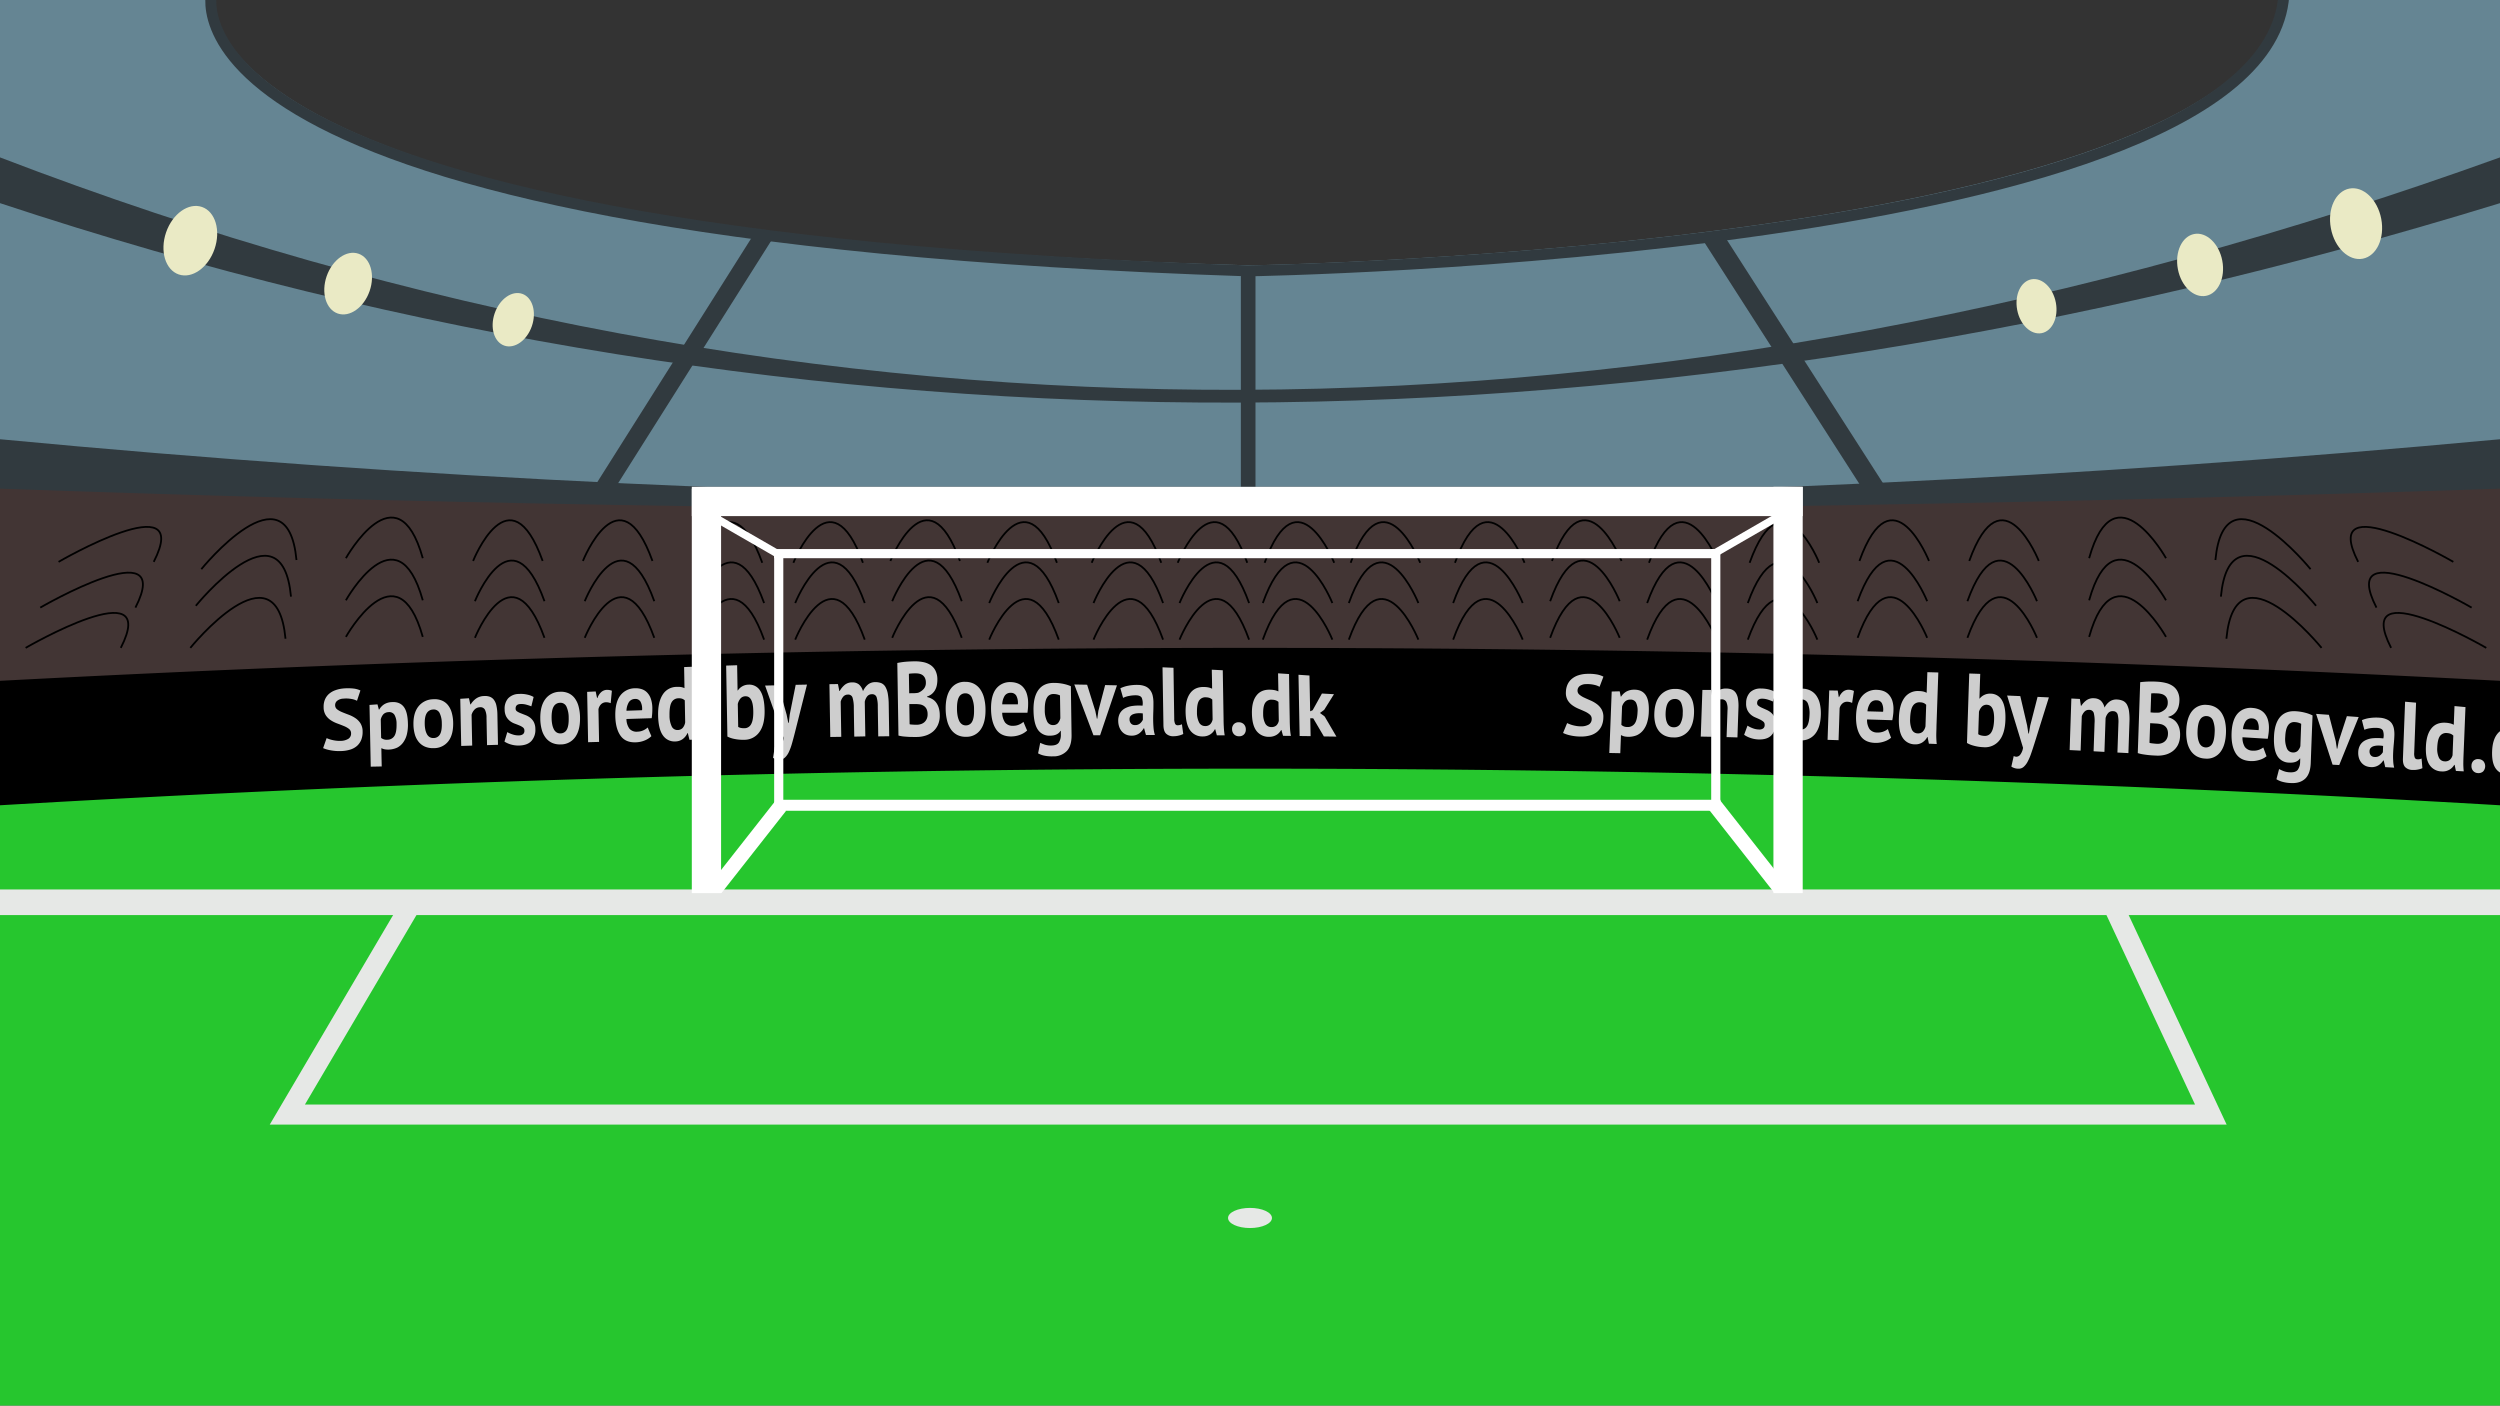<svg id="Mellemgrund" xmlns="http://www.w3.org/2000/svg" viewBox="0 0 1366 768">
  <rect x="0" y="0" width="1366" height="768" fill="#333333" stroke="none"/>
  <defs>
    <style>
      .cls-1 {
        fill: #26c62e;
      }

      .cls-2 {
        fill: #658593;
      }

      .cls-3 {
        fill: #423534;
      }

      .cls-10, .cls-11, .cls-4 {
        fill: none;
        stroke-miterlimit: 10;
      }

      .cls-4 {
        stroke: #000;
      }

      .cls-5 {
        fill: #313a3f;
      }

      .cls-6 {
        fill: #eaeac5;
      }

      .cls-7 {
        fill: #cecece;
      }

      .cls-8 {
        fill: #e6e8e6;
      }

      .cls-9 {
        fill: #fff;
      }

      .cls-10 {
        stroke: #e6e8e6;
        stroke-width: 11px;
      }

      .cls-11 {
        stroke: #313a3f;
        stroke-width: 6px;
      }
    </style>
  </defs>
  <title>mellemgrund</title>
  <rect class="cls-1" y="414" width="1366" height="354"/>
  <path class="cls-2" d="M116.17-6.5S81,128,683,145c0,0,561-9,566-154h123V271L-11,272V-9Z"/>
  <rect class="cls-3" x="-19" y="266" width="1385" height="118"/>
  <path class="cls-4" d="M379.5,349.5s20-50,38,0"/>
  <path class="cls-4" d="M379.5,329.5s20-50,38,0"/>
  <path class="cls-4" d="M378.5,307.5s20-50,38,0"/>
  <path class="cls-4" d="M14,354s74-43,52,0"/>
  <path class="cls-4" d="M22,332s74-43,52,0"/>
  <path class="cls-4" d="M32,307s74-43,52,0"/>
  <path class="cls-4" d="M104,354s47-58,52-5"/>
  <path class="cls-4" d="M107,331s47-58,52-5"/>
  <path class="cls-4" d="M110,311s47-58,52-5"/>
  <path class="cls-4" d="M189,348s28-50,42,0"/>
  <path class="cls-4" d="M189,328s28-50,42,0"/>
  <path class="cls-4" d="M189,305s28-50,42,0"/>
  <path class="cls-4" d="M259.5,348.5s20-50,38,0"/>
  <path class="cls-4" d="M259.5,328.5s20-50,38,0"/>
  <path class="cls-4" d="M258.5,306.5s20-50,38,0"/>
  <path class="cls-4" d="M319.5,348.5s20-50,38,0"/>
  <path class="cls-4" d="M319.5,328.5s20-50,38,0"/>
  <path class="cls-4" d="M318.5,306.5s20-50,38,0"/>
  <path class="cls-4" d="M434.5,349.5s20-50,38,0"/>
  <path class="cls-4" d="M434.5,329.5s20-50,38,0"/>
  <path class="cls-4" d="M433.5,307.5s20-50,38,0"/>
  <path class="cls-4" d="M487.5,348.5s20-50,38,0"/>
  <path class="cls-4" d="M487.5,328.5s20-50,38,0"/>
  <path class="cls-4" d="M486.5,306.5s20-50,38,0"/>
  <path class="cls-4" d="M540.5,349.5s20-50,38,0"/>
  <path class="cls-4" d="M540.5,329.5s20-50,38,0"/>
  <path class="cls-4" d="M539.5,307.5s20-50,38,0"/>
  <path class="cls-4" d="M597.5,349.5s20-50,38,0"/>
  <path class="cls-4" d="M597.5,329.5s20-50,38,0"/>
  <path class="cls-4" d="M596.5,307.5s20-50,38,0"/>
  <path class="cls-4" d="M644.5,349.5s20-50,38,0"/>
  <path class="cls-4" d="M644.5,329.5s20-50,38,0"/>
  <path class="cls-4" d="M643.5,307.5s20-50,38,0"/>
  <path class="cls-4" d="M993,349.5s-20-50-38,0"/>
  <path class="cls-4" d="M993,329.5s-20-50-38,0"/>
  <path class="cls-4" d="M994,307.5s-20-50-38,0"/>
  <path class="cls-4" d="M1358.5,354s-74-43-52,0"/>
  <path class="cls-4" d="M1350.5,332s-74-43-52,0"/>
  <path class="cls-4" d="M1340.5,307s-74-43-52,0"/>
  <path class="cls-4" d="M1268.5,354s-47-58-52-5"/>
  <path class="cls-4" d="M1265.5,331s-47-58-52-5"/>
  <path class="cls-4" d="M1262.5,311s-47-58-52-5"/>
  <path class="cls-4" d="M1183.5,348s-28-50-42,0"/>
  <path class="cls-4" d="M1183.5,328s-28-50-42,0"/>
  <path class="cls-4" d="M1183.5,305s-28-50-42,0"/>
  <path class="cls-4" d="M1113,348.5s-20-50-38,0"/>
  <path class="cls-4" d="M1113,328.5s-20-50-38,0"/>
  <path class="cls-4" d="M1114,306.5s-20-50-38,0"/>
  <path class="cls-4" d="M1053,348.5s-20-50-38,0"/>
  <path class="cls-4" d="M1053,328.5s-20-50-38,0"/>
  <path class="cls-4" d="M1054,306.5s-20-50-38,0"/>
  <path class="cls-4" d="M938,349.5s-20-50-38,0"/>
  <path class="cls-4" d="M938,329.5s-20-50-38,0"/>
  <path class="cls-4" d="M939,307.5s-20-50-38,0"/>
  <path class="cls-4" d="M885,348.5s-20-50-38,0"/>
  <path class="cls-4" d="M885,328.5s-20-50-38,0"/>
  <path class="cls-4" d="M886,306.5s-20-50-38,0"/>
  <path class="cls-4" d="M832,349.5s-20-50-38,0"/>
  <path class="cls-4" d="M832,329.5s-20-50-38,0"/>
  <path class="cls-4" d="M833,307.5s-20-50-38,0"/>
  <path class="cls-4" d="M775,349.5s-20-50-38,0"/>
  <path class="cls-4" d="M775,329.5s-20-50-38,0"/>
  <path class="cls-4" d="M776,307.5s-20-50-38,0"/>
  <path class="cls-4" d="M728,349.5s-20-50-38,0"/>
  <path class="cls-4" d="M728,329.5s-20-50-38,0"/>
  <path class="cls-4" d="M729,307.5s-20-50-38,0"/>
  <path class="cls-5" d="M0,86c449.48,172.48,905,166.19,1366,0v25C902.4,253.63,446.76,259,0,111Z"/>
  <rect class="cls-5" x="368.03" y="115.46" width="9.94" height="166.83" transform="translate(163.8 -168.44) rotate(32.27)"/>
  <rect class="cls-5" x="975.55" y="116.1" width="11.08" height="167.45" transform="translate(47.45 561.47) rotate(-32.69)"/>
  <path class="cls-5" d="M686,275h-8V146h8Z"/>
  <path class="cls-5" d="M1366,267Q665.31,290.65,0,267V240c455.25,43.18,912.52,42.2,1366,0Z"/>
  <ellipse class="cls-6" cx="104" cy="131.52" rx="19.5" ry="14" transform="translate(-54.22 187.03) rotate(-71)"/>
  <ellipse class="cls-6" cx="188.7" cy="155.13" rx="17.2" ry="12.35" transform="matrix(0.33, -0.95, 0.95, 0.33, -19.42, 283.04)"/>
  <ellipse class="cls-6" cx="280.46" cy="174.7" rx="14.97" ry="10.75" transform="translate(23.96 383) rotate(-71)"/>
  <ellipse class="cls-6" cx="1287.36" cy="122.15" rx="14" ry="19.5" transform="translate(-0.15 242.76) rotate(-10.77)"/>
  <ellipse class="cls-6" cx="1202.12" cy="144.71" rx="12.35" ry="17.2" transform="translate(-5.86 227.23) rotate(-10.77)"/>
  <ellipse class="cls-6" cx="1112.75" cy="167.29" rx="10.75" ry="14.97" transform="translate(-11.66 210.92) rotate(-10.77)"/>
  <path d="M1366,372A12967,12967,0,0,0,0,372v68a11670.77,11670.77,0,0,1,1366,0Z"/>
  <g>
    <path class="cls-7" d="M191.83,400.69a3,3,0,0,0-1.13-2.4,11.22,11.22,0,0,0-2.76-1.56c-1.1-.46-2.29-.92-3.57-1.39a16.92,16.92,0,0,1-3.59-1.78,9.46,9.46,0,0,1-2.78-2.75,8.08,8.08,0,0,1-1.17-4.39,10.19,10.19,0,0,1,.7-4.15,8.59,8.59,0,0,1,2.17-3.08,10.65,10.65,0,0,1,3.39-2,17.1,17.1,0,0,1,4.41-1,26.87,26.87,0,0,1,5.31,0,12.28,12.28,0,0,1,4.12,1.08q-.93,2.84-1.87,5.64a10,10,0,0,0-3.06-1,15.77,15.77,0,0,0-4.38-.18,5.79,5.79,0,0,0-3.37,1.17,3,3,0,0,0-1.13,2.47,2.8,2.8,0,0,0,1.13,2.25,11.89,11.89,0,0,0,2.76,1.53c1.1.46,2.29.92,3.58,1.4a17.25,17.25,0,0,1,3.58,1.83,9.62,9.62,0,0,1,2.78,2.83,8.33,8.33,0,0,1,1.18,4.41,11.64,11.64,0,0,1-.76,4.65,8.88,8.88,0,0,1-2.33,3.32,10.1,10.1,0,0,1-3.7,2,17.86,17.86,0,0,1-4.8.78,25.56,25.56,0,0,1-6.1-.44,18.5,18.5,0,0,1-3.89-1.15l1.92-5.48c.34.16.78.34,1.32.53a15.7,15.7,0,0,0,1.83.52,19.63,19.63,0,0,0,2.15.37,15.07,15.07,0,0,0,2.34.09,8.12,8.12,0,0,0,4.28-1.16A3.36,3.36,0,0,0,191.83,400.69Z"/>
    <path class="cls-7" d="M201.89,385.17l4.37-.31.75,2.85h.19a8.5,8.5,0,0,1,2.78-2.92,8.63,8.63,0,0,1,4-1.16c2.89-.2,5.07.62,6.56,2.49s2.27,5,2.35,9.35a21.73,21.73,0,0,1-.57,5.77,12.73,12.73,0,0,1-2,4.41,9.17,9.17,0,0,1-3.27,2.84,11.81,11.81,0,0,1-6.83.94,8.14,8.14,0,0,1-1.85-.64q.09,5,.2,10l-6,.12Q202.24,402,201.89,385.17Zm10.36,3.95a4.11,4.11,0,0,0-2.72,1.1,6.52,6.52,0,0,0-1.48,2.87c.06,3.37.13,6.73.2,10.1a4.77,4.77,0,0,0,3.44,1,4.47,4.47,0,0,0,3.83-2.1c.83-1.33,1.22-3.5,1.16-6.48a10,10,0,0,0-1.12-5A3.35,3.35,0,0,0,212.25,389.12Z"/>
    <path class="cls-7" d="M225.91,396q-.14-6.31,2.66-9.92a10.38,10.38,0,0,1,7.94-4,10.6,10.6,0,0,1,4.81.65,8.43,8.43,0,0,1,3.42,2.51,11.63,11.63,0,0,1,2.09,4.16,21.15,21.15,0,0,1,.78,5.5q.13,6.51-2.63,10.12a9.8,9.8,0,0,1-7.93,3.76,11.11,11.11,0,0,1-4.81-.8,9.17,9.17,0,0,1-3.44-2.57,11.42,11.42,0,0,1-2.12-4.09A20.55,20.55,0,0,1,225.91,396Zm6.17-.3a15.89,15.89,0,0,0,.34,3.05,8.9,8.9,0,0,0,.88,2.43,4.13,4.13,0,0,0,1.49,1.58,3.83,3.83,0,0,0,2.15.49,3.9,3.9,0,0,0,3.46-2c.75-1.29,1.09-3.29,1-6a12.69,12.69,0,0,0-1.18-5.62,3.52,3.52,0,0,0-3.63-1.94,4.13,4.13,0,0,0-3.42,2C232.4,390.9,232,392.9,232.08,395.65Z"/>
    <path class="cls-7" d="M266.12,407.14q-.15-7.44-.29-14.88a9.77,9.77,0,0,0-.9-4.56,2.8,2.8,0,0,0-2.77-1.26,4.15,4.15,0,0,0-2.86,1.27,6.6,6.6,0,0,0-1.63,2.87q.16,8.4.34,16.81l-6,.19q-.27-12.88-.52-25.76l4.75-.3.75,3.38h.19a11.19,11.19,0,0,1,2.75-3.07,7.88,7.88,0,0,1,4.49-1.52,8.07,8.07,0,0,1,3.06.34,5,5,0,0,1,2.29,1.6,8.12,8.12,0,0,1,1.45,3.21,24.32,24.32,0,0,1,.56,5.11q.16,8.19.32,16.39Z"/>
    <path class="cls-7" d="M286.53,399.14a2,2,0,0,0-.81-1.68,8.6,8.6,0,0,0-2-1.1c-.78-.33-1.63-.66-2.56-1a9.11,9.11,0,0,1-2.56-1.44,7.89,7.89,0,0,1-2-2.4,8.35,8.35,0,0,1-.86-3.86,8.46,8.46,0,0,1,1.91-6.08,8.09,8.09,0,0,1,5.81-2.4,16,16,0,0,1,4.76.38,11.81,11.81,0,0,1,3.35,1.27c-.41,1.7-.82,3.41-1.24,5.11a27.29,27.29,0,0,0-2.69-.89,10.16,10.16,0,0,0-3.28-.37c-1.79.09-2.66.94-2.63,2.53a1.78,1.78,0,0,0,.81,1.51,9.92,9.92,0,0,0,2,1l2.56,1a10.16,10.16,0,0,1,2.56,1.42,7.51,7.51,0,0,1,2,2.36,8.39,8.39,0,0,1,.86,3.84,9,9,0,0,1-2.12,6.49c-1.46,1.61-3.68,2.44-6.66,2.53a14.42,14.42,0,0,1-4.6-.58,13.1,13.1,0,0,1-3.51-1.57q.78-2.58,1.56-5.19a14.1,14.1,0,0,0,2.84,1.25,9.64,9.64,0,0,0,3.6.54,3.61,3.61,0,0,0,2.14-.66A2.31,2.31,0,0,0,286.53,399.14Z"/>
    <path class="cls-7" d="M295.22,392.79c-.09-4.57.8-8.12,2.66-10.68a9.91,9.91,0,0,1,7.95-4.12,10.19,10.19,0,0,1,4.81.8,8.73,8.73,0,0,1,3.42,2.76,13,13,0,0,1,2.09,4.49,24.26,24.26,0,0,1,.78,5.89q.13,7-2.63,10.82a9.5,9.5,0,0,1-7.92,4,10.57,10.57,0,0,1-4.82-.89,9.32,9.32,0,0,1-3.44-2.8,12.73,12.73,0,0,1-2.12-4.44A23.49,23.49,0,0,1,295.22,392.79Zm6.18-.25a18.37,18.37,0,0,0,.34,3.29,10.15,10.15,0,0,0,.88,2.63,4.32,4.32,0,0,0,1.49,1.71,3.62,3.62,0,0,0,2.15.56,3.85,3.85,0,0,0,3.47-2.13q1.11-2.07,1-6.43a14.54,14.54,0,0,0-1.18-6,3.57,3.57,0,0,0-3.64-2.16,4,4,0,0,0-3.42,2.12C301.72,387.43,301.34,389.58,301.4,392.54Z"/>
    <path class="cls-7" d="M333.68,384.22a6.61,6.61,0,0,0-2.6-.51,3.91,3.91,0,0,0-2.68,1.13,5.29,5.29,0,0,0-1.4,2.69q.17,8.93.34,17.85l-6,.16q-.25-13.76-.52-27.51l4.66-.22c.25,1.2.51,2.41.76,3.61h.19a7.65,7.65,0,0,1,2.06-3.24,4.88,4.88,0,0,1,3.11-1.25,7.45,7.45,0,0,1,2.73.49C334.11,379.68,333.9,382,333.68,384.22Z"/>
    <path class="cls-7" d="M355.92,402.23a11.05,11.05,0,0,1-3.71,2.38,13.91,13.91,0,0,1-5,1q-5.57.14-8.23-3.72t-2.78-10.69q-.14-7.33,2.7-11.13a10.08,10.08,0,0,1,8.09-4,10.46,10.46,0,0,1,3.43.42,7.28,7.28,0,0,1,3,1.74,9,9,0,0,1,2.14,3.4,16.05,16.05,0,0,1,.88,5.43c0,.79,0,1.63-.06,2.54s-.16,1.84-.3,2.82l-13.79.44a9.21,9.21,0,0,0,1.6,5.25,5.08,5.08,0,0,0,4.42,1.67,7.92,7.92,0,0,0,3.36-.8,8.83,8.83,0,0,0,2.25-1.49C354.55,399.08,355.24,400.66,355.92,402.23ZM347,381.91a4,4,0,0,0-3.43,1.84,9.78,9.78,0,0,0-1.27,4.6l8.53-.29a8.31,8.31,0,0,0-.84-4.63A3.12,3.12,0,0,0,347,381.91Z"/>
    <path class="cls-7" d="M380.36,394.07c0,1.59.08,3.19.13,4.78a50.25,50.25,0,0,0,.51,5.28l-4.28.09-.9-3.67h-.18a8.06,8.06,0,0,1-2.6,3.27,7,7,0,0,1-4.06,1.31,7.66,7.66,0,0,1-6.79-3.35q-2.46-3.44-2.6-10.87c-.09-4.81.74-8.57,2.47-11.31a9,9,0,0,1,7.77-4.29,11.14,11.14,0,0,1,2.36.11A7.93,7.93,0,0,1,374,376q-.09-5.76-.2-11.51l6-.24Q380.1,379.17,380.36,394.07Zm-10.11,4.81a3.72,3.72,0,0,0,2.75-1.12,6.12,6.12,0,0,0,1.38-3.08q-.11-6-.22-12a4.21,4.21,0,0,0-1.44-.89,5.52,5.52,0,0,0-2-.25,4.26,4.26,0,0,0-3.77,2.22q-1.23,2.13-1.13,7.22a13.63,13.63,0,0,0,1.14,5.79A3.42,3.42,0,0,0,370.25,398.88Z"/>
    <path class="cls-7" d="M396.77,363.68l6-.2.24,13.75h.19a7.1,7.1,0,0,1,5.8-3.14,7,7,0,0,1,6.41,3.37q2.25,3.48,2.37,10.73.14,7.76-2.87,11.84a10,10,0,0,1-8.34,4.19,23,23,0,0,1-5.41-.49,14,14,0,0,1-3.71-1.27Q397.11,383.06,396.77,363.68Zm10.58,16.77a3.58,3.58,0,0,0-2.68,1.13,7,7,0,0,0-1.54,3.1q.11,6.26.22,12.5a4.75,4.75,0,0,0,1.6.59,8.92,8.92,0,0,0,1.82.13,4.06,4.06,0,0,0,3.68-2.29c.82-1.48,1.2-3.84,1.14-7.06Q411.46,380.35,407.35,380.45Z"/>
    <path class="cls-7" d="M429.81,390.47l.9,4.48H431c.17-1.52.35-3,.52-4.56l3.24-16.2,6.18-.13q-3.29,13.08-6.58,26.13c-.55,2.17-1.08,4.14-1.59,5.94a29.71,29.71,0,0,1-1.69,4.67,9.93,9.93,0,0,1-2.1,3.06A4,4,0,0,1,426.2,415a6.67,6.67,0,0,1-3.84-.91c.33-2,.67-4,1-6a2.9,2.9,0,0,0,1.38.32,2.81,2.81,0,0,0,2-1.15,8.6,8.6,0,0,0,1.43-4.09q-5.07-14.31-10.13-28.57l7.2-.17Q427.56,382.42,429.81,390.47Z"/>
    <path class="cls-7" d="M466.77,402.49q-.13-7.85-.25-15.69a18.71,18.71,0,0,0-.7-5.64,2.39,2.39,0,0,0-2.51-1.64,3.26,3.26,0,0,0-2.52,1.1,7,7,0,0,0-1.44,2.77q.16,9.6.32,19.21l-6,.09q-.23-14.43-.47-28.85l4.66-.07.75,3.8h.19a12.1,12.1,0,0,1,2.65-3.27,6.24,6.24,0,0,1,4.19-1.44,5.61,5.61,0,0,1,3.64,1.08,7.49,7.49,0,0,1,2.26,3.75,9.8,9.8,0,0,1,2.66-3.61,6.2,6.2,0,0,1,4-1.36,8.6,8.6,0,0,1,3.31.54,4.89,4.89,0,0,1,2.25,2,11.4,11.4,0,0,1,1.33,3.76,35.92,35.92,0,0,1,.51,6l.27,17.26-6,.08q-.12-8.1-.25-16.18A17.17,17.17,0,0,0,479,381a2.45,2.45,0,0,0-2.59-1.67,3.19,3.19,0,0,0-2.54,1.13,7,7,0,0,0-1.36,3l.3,18.9Z"/>
    <path class="cls-7" d="M512.18,371.23a14.91,14.91,0,0,1-.26,3,8.94,8.94,0,0,1-.94,2.72,8,8,0,0,1-1.76,2.18,7,7,0,0,1-2.63,1.41v.34a9.26,9.26,0,0,1,2.63,1,7.07,7.07,0,0,1,2.19,1.87,9.49,9.49,0,0,1,1.49,2.91,13.81,13.81,0,0,1,.59,4.06,12.33,12.33,0,0,1-1,5.35,10.17,10.17,0,0,1-2.78,3.72,11.8,11.8,0,0,1-4,2.15,15.8,15.8,0,0,1-4.64.74l-2,0c-.82,0-1.69,0-2.63-.06s-1.89-.12-2.86-.22a17.54,17.54,0,0,1-2.66-.49l-.63-39.67c.58-.11,1.25-.23,2-.35s1.56-.22,2.42-.3,1.75-.13,2.65-.17,1.81-.06,2.7-.07a22.13,22.13,0,0,1,4.41.43,11.34,11.34,0,0,1,3.86,1.52,8,8,0,0,1,2.74,3A10.72,10.72,0,0,1,512.18,371.23Zm-13.41,7.54c.44,0,.93,0,1.5-.06a10.27,10.27,0,0,0,1.41-.18,7.87,7.87,0,0,0,3-2.06,5,5,0,0,0,1.21-3.57,5.63,5.63,0,0,0-.5-2.44,4.21,4.21,0,0,0-1.24-1.53,4.89,4.89,0,0,0-1.75-.79,9,9,0,0,0-2-.22c-.8,0-1.54,0-2.21.07a11.14,11.14,0,0,0-1.57.17q.07,5.31.17,10.63ZM501.05,396a7.09,7.09,0,0,0,2.19-.37,5.21,5.21,0,0,0,1.86-1.06,5.3,5.3,0,0,0,1.28-1.8,5.93,5.93,0,0,0,.46-2.55,6.31,6.31,0,0,0-.63-2.95,4.57,4.57,0,0,0-1.57-1.66,5.52,5.52,0,0,0-2.14-.75,16.91,16.91,0,0,0-2.36-.16l-3.3,0c.06,3.65.11,7.31.17,11a2.23,2.23,0,0,0,.73.17c.33,0,.68.06,1.06.07L500,396Z"/>
    <path class="cls-7" d="M516.72,387.61c-.08-4.83.82-8.56,2.69-11.16a9.15,9.15,0,0,1,8-3.89,10.2,10.2,0,0,1,4.82,1.09,9.66,9.66,0,0,1,3.41,3.05,14.49,14.49,0,0,1,2.08,4.74,26.25,26.25,0,0,1,.76,6.11c.07,4.79-.81,8.49-2.67,11.09a9.25,9.25,0,0,1-7.94,3.94,10,10,0,0,1-4.81-1,9.64,9.64,0,0,1-3.44-3,14.38,14.38,0,0,1-2.1-4.75A26.55,26.55,0,0,1,516.72,387.61Zm6.18,0a20.55,20.55,0,0,0,.33,3.47,11.44,11.44,0,0,0,.87,2.79,4.75,4.75,0,0,0,1.48,1.84,3.65,3.65,0,0,0,2.16.64,3.72,3.72,0,0,0,3.47-2.12c.75-1.41,1.1-3.62,1-6.65a15.9,15.9,0,0,0-1.16-6.33,3.74,3.74,0,0,0-3.63-2.42,3.79,3.79,0,0,0-3.43,2.05Q522.83,382.92,522.9,387.59Z"/>
    <path class="cls-7" d="M561.22,399.16a11.15,11.15,0,0,1-3.73,2.29,13.8,13.8,0,0,1-5,.95c-3.72,0-6.46-1.28-8.23-3.93s-2.67-6.28-2.75-10.92c-.07-5,.84-8.71,2.74-11.18a9.51,9.51,0,0,1,8.11-3.66,10.79,10.79,0,0,1,3.42.6,7.85,7.85,0,0,1,3,1.88,9.67,9.67,0,0,1,2.13,3.49,16.43,16.43,0,0,1,.86,5.43c0,.79,0,1.63-.07,2.52s-.17,1.83-.3,2.8l-13.79,0a9.52,9.52,0,0,0,1.57,5.35,5.18,5.18,0,0,0,4.42,1.79,7.74,7.74,0,0,0,3.36-.71,9.12,9.12,0,0,0,2.26-1.43C559.85,396,560.53,397.58,561.22,399.16Zm-8.88-20.6a3.75,3.75,0,0,0-3.43,1.7,9.56,9.56,0,0,0-1.29,4.59l8.54,0a8.51,8.51,0,0,0-.83-4.66A3.27,3.27,0,0,0,552.34,378.56Z"/>
    <path class="cls-7" d="M585.5,401.48c.07,4-.8,6.95-2.58,8.86a10,10,0,0,1-7.57,2.93,19.57,19.57,0,0,1-5.24-.5,12.08,12.08,0,0,1-2.9-1.14c.39-1.92.78-3.83,1.16-5.75.71.33,1.54.66,2.48,1a10.75,10.75,0,0,0,3.49.47c2.09,0,3.51-.57,4.24-1.66a7.88,7.88,0,0,0,1.06-4.57c0-.59,0-1.18,0-1.77h-.19q-1.57,2.61-5.68,2.62a7.49,7.49,0,0,1-6.71-3.32q-2.24-3.33-2.35-10.49-.12-7.48,2.78-11.3c1.93-2.55,4.77-3.78,8.52-3.72a25.33,25.33,0,0,1,5.29.58,20.79,20.79,0,0,1,3.82,1.22Q585.31,388.22,585.5,401.48Zm-10.22-5.29a3.63,3.63,0,0,0,2.68-.94,6.12,6.12,0,0,0,1.41-2.82q-.09-6.23-.19-12.45a8,8,0,0,0-3.56-.76,3.88,3.88,0,0,0-3.56,2q-1.26,2.08-1.19,6.64a13.69,13.69,0,0,0,1.2,6.17A3.52,3.52,0,0,0,575.28,396.19Z"/>
    <path class="cls-7" d="M598.49,388.49c.28,1.4.57,2.8.85,4.2h.23c.19-1.43.39-2.86.58-4.29q1.85-7.06,3.7-14.08l6.46.15q-4.62,13.53-9.22,27.27h-3.64Q592.23,388,587,374l7,.13Z"/>
    <path class="cls-7" d="M612.17,376.08a17,17,0,0,1,4.36-1.42,24,24,0,0,1,5.29-.42,10.76,10.76,0,0,1,4,.78,6.46,6.46,0,0,1,2.59,2,7.88,7.88,0,0,1,1.38,2.95,17.13,17.13,0,0,1,.45,3.83c0,1.55,0,3.12-.06,4.69s-.1,3.11-.09,4.63.07,3,.19,4.43a18.62,18.62,0,0,0,.75,4.05h-4.88c-.35-1.23-.69-2.45-1-3.68h-.23a8.79,8.79,0,0,1-2.51,2.84,6.88,6.88,0,0,1-4.2,1.2,7.21,7.21,0,0,1-2.92-.57,6.41,6.41,0,0,1-2.23-1.62,7.59,7.59,0,0,1-1.47-2.48A9.82,9.82,0,0,1,611,394a8.46,8.46,0,0,1,.88-4.17,7,7,0,0,1,2.68-2.71,11.92,11.92,0,0,1,4.22-1.39,25.89,25.89,0,0,1,5.5-.14,8,8,0,0,0-.43-4.3c-.48-.88-1.51-1.34-3.11-1.38a18.22,18.22,0,0,0-3.8.35,12.15,12.15,0,0,0-3.28,1.06Q612.93,378.72,612.17,376.08Zm7.92,20.1a4,4,0,0,0,2.84-.91,6.12,6.12,0,0,0,1.54-2c0-1.15,0-2.31-.05-3.46a14.26,14.26,0,0,0-2.75-.09,8.68,8.68,0,0,0-2.32.45,3.73,3.73,0,0,0-1.6,1.05,2.58,2.58,0,0,0-.57,1.77,3.41,3.41,0,0,0,.8,2.34A2.72,2.72,0,0,0,620.09,396.18Z"/>
    <path class="cls-7" d="M641.6,392.75a6.55,6.55,0,0,0,.46,2.68,1.45,1.45,0,0,0,1.35.85,6.38,6.38,0,0,0,1.08-.09,5.93,5.93,0,0,0,1.31-.46c.24,1.78.49,3.55.73,5.32a10.53,10.53,0,0,1-2.24.83,12.1,12.1,0,0,1-3.13.4,5.47,5.47,0,0,1-4-1.41q-1.41-1.39-1.46-4.61-.25-15.81-.5-31.64l6,.26Q641.39,378.83,641.6,392.75Z"/>
    <path class="cls-7" d="M668.56,392.79q0,2.13.12,4.26a37.89,37.89,0,0,0,.49,4.72l-4.29,0c-.29-1.11-.59-2.22-.88-3.32h-.19a7.11,7.11,0,0,1-2.6,2.87,7.35,7.35,0,0,1-4.06,1.07,8.07,8.07,0,0,1-6.78-3.24c-1.63-2.16-2.49-5.54-2.56-10.11s.76-7.87,2.51-10.27,4.33-3.53,7.77-3.39a11.8,11.8,0,0,1,2.35.27,8.56,8.56,0,0,1,1.85.66c0-3.46-.11-6.93-.17-10.39l6,.31Q668.34,379.51,668.56,392.79Zm-10.12,3.92a3.77,3.77,0,0,0,2.75-.91,5.06,5.06,0,0,0,1.38-2.71l-.18-10.84a4.68,4.68,0,0,0-1.44-.89,6.4,6.4,0,0,0-2-.35,4.06,4.06,0,0,0-3.77,1.79c-.83,1.25-1.21,3.43-1.16,6.53a11.82,11.82,0,0,0,1.12,5.33A3.59,3.59,0,0,0,658.44,396.71Z"/>
    <path class="cls-7" d="M673.21,398.43a3.67,3.67,0,0,1,1-2.78,3.44,3.44,0,0,1,2.65-1,3.84,3.84,0,0,1,2.79,1.08,3.91,3.91,0,0,1,1.06,2.79,3.73,3.73,0,0,1-1,2.78,3.58,3.58,0,0,1-2.74,1,3.65,3.65,0,0,1-2.7-1.08A4,4,0,0,1,673.21,398.43Z"/>
    <path class="cls-7" d="M704.72,393.61c0,1.35.07,2.7.12,4a36.41,36.41,0,0,0,.5,4.49l-4.28-.05c-.3-1.06-.6-2.11-.89-3.17H700a6.9,6.9,0,0,1-2.6,2.71,7.54,7.54,0,0,1-4,1,8.25,8.25,0,0,1-6.79-3.13c-1.63-2.06-2.49-5.3-2.56-9.67s.76-7.51,2.5-9.78,4.33-3.32,7.76-3.15a13.28,13.28,0,0,1,2.36.29,9.29,9.29,0,0,1,1.85.65l-.18-9.89,6,.39Q704.49,381,704.72,393.61Zm-10.11,3.66a3.94,3.94,0,0,0,2.75-.85,4.79,4.79,0,0,0,1.38-2.58c-.06-3.43-.13-6.87-.19-10.31a4.92,4.92,0,0,0-1.44-.86,6.45,6.45,0,0,0-2-.35,4.06,4.06,0,0,0-3.77,1.67c-.82,1.18-1.21,3.25-1.15,6.21a10.87,10.87,0,0,0,1.12,5.09A3.65,3.65,0,0,0,694.61,397.27Z"/>
    <path class="cls-7" d="M717.54,392.49l-1.61-.05c.06,3.27.13,6.53.19,9.79l-6-.08q-.32-16.71-.63-33.46l6,.41q.19,9.78.38,19.56l1.37-.61q2.52-4.6,5.06-9.11l6.58.37q-2.67,4.23-5.35,8.56l-2.31,1.69,2.57,1.92q3.21,5.53,6.43,11l-6.86-.1Q720.44,397.47,717.54,392.49Z"/>
  </g>
  <g>
    <path class="cls-7" d="M869.7,392.93a3,3,0,0,0-1-2.45,11,11,0,0,0-2.65-1.68c-1.07-.49-2.23-1-3.48-1.52a16.89,16.89,0,0,1-3.46-1.93,9.3,9.3,0,0,1-2.6-2.87,8.08,8.08,0,0,1-.89-4.46,10.51,10.51,0,0,1,.94-4.14,8.78,8.78,0,0,1,2.35-3,10.56,10.56,0,0,1,3.5-1.9,16.71,16.71,0,0,1,4.43-.78,25.78,25.78,0,0,1,5.27.25,12.16,12.16,0,0,1,4,1.28L874,375.28a10,10,0,0,0-3-1.1,16.45,16.45,0,0,0-4.35-.38,5.93,5.93,0,0,0-3.42,1,3.13,3.13,0,0,0-1.26,2.44,2.75,2.75,0,0,0,1,2.3,11.59,11.59,0,0,0,2.65,1.65c1.07.51,2.22,1,3.48,1.56a16.61,16.61,0,0,1,3.46,2,9.61,9.61,0,0,1,2.6,2.95,8.33,8.33,0,0,1,.91,4.45,11.72,11.72,0,0,1-1,4.6,9.23,9.23,0,0,1-2.52,3.22,10.39,10.39,0,0,1-3.81,1.88,18,18,0,0,1-4.83.6,25.74,25.74,0,0,1-6.05-.66,17.86,17.86,0,0,1-3.81-1.29l2.24-5.43a10.23,10.23,0,0,0,1.29.59,16.35,16.35,0,0,0,1.79.59,20.79,20.79,0,0,0,2.12.45,13.55,13.55,0,0,0,2.32.17,8.17,8.17,0,0,0,4.34-1A3.45,3.45,0,0,0,869.7,392.93Z"/>
    <path class="cls-7" d="M880.63,377.85l4.37-.12c.2,1,.39,1.93.58,2.89h.19a8.56,8.56,0,0,1,2.93-2.78,8.7,8.7,0,0,1,4-1c2.89-.06,5,.86,6.39,2.79s2,5.08,1.81,9.42a22.24,22.24,0,0,1-.9,5.7,12.75,12.75,0,0,1-2.21,4.3,9.47,9.47,0,0,1-3.41,2.67,11.9,11.9,0,0,1-6.87.64,7.43,7.43,0,0,1-1.81-.72q-.19,5-.38,9.91l-6-.12Q880,394.68,880.63,377.85Zm10.09,4.42a4.06,4.06,0,0,0-2.77,1A6.47,6.47,0,0,0,886.3,386c-.13,3.36-.26,6.71-.38,10.07a5,5,0,0,0,1.37.85,5.2,5.2,0,0,0,2,.32,4.53,4.53,0,0,0,3.94-1.92q1.37-1.94,1.53-6.39a9.85,9.85,0,0,0-.83-5A3.26,3.26,0,0,0,890.72,382.27Z"/>
    <path class="cls-7" d="M903.93,389.7q.23-6.29,3.2-9.73a10.46,10.46,0,0,1,8.14-3.54,10.72,10.72,0,0,1,4.75.9,8.36,8.36,0,0,1,3.27,2.67,11.52,11.52,0,0,1,1.85,4.23,20.71,20.71,0,0,1,.47,5.48q-.23,6.45-3.18,9.88a9.93,9.93,0,0,1-8.12,3.34,11.13,11.13,0,0,1-4.75-1,9,9,0,0,1-3.29-2.7,11.1,11.1,0,0,1-1.87-4.16A19.4,19.4,0,0,1,903.93,389.7Zm6.16,0a15.53,15.53,0,0,0,.17,3,8.71,8.71,0,0,0,.74,2.45,4.09,4.09,0,0,0,1.39,1.64,3.82,3.82,0,0,0,2.12.59,3.93,3.93,0,0,0,3.57-1.83,11.74,11.74,0,0,0,1.36-5.89,12.34,12.34,0,0,0-.86-5.62,3.49,3.49,0,0,0-3.51-2.11,4.16,4.16,0,0,0-3.52,1.83C910.68,385,910.19,387,910.09,389.69Z"/>
    <path class="cls-7" d="M943.4,402.75l.51-14.69a9.26,9.26,0,0,0-.65-4.55,2.79,2.79,0,0,0-2.69-1.4,4.19,4.19,0,0,0-2.92,1.11,6.48,6.48,0,0,0-1.77,2.74q-.3,8.32-.59,16.62l-6-.11q.45-12.74.9-25.5l4.74,0,.57,3.39h.19a10.93,10.93,0,0,1,2.91-2.88,7.79,7.79,0,0,1,4.55-1.26,8.16,8.16,0,0,1,3,.5,4.87,4.87,0,0,1,2.19,1.71,7.92,7.92,0,0,1,1.27,3.25,23.46,23.46,0,0,1,.29,5.08q-.29,8.09-.56,16.17Z"/>
    <path class="cls-7" d="M964.2,396a2,2,0,0,0-.73-1.7,8.89,8.89,0,0,0-1.89-1.19c-.76-.37-1.59-.74-2.5-1.12a9,9,0,0,1-2.48-1.55,7.79,7.79,0,0,1-1.85-2.48,8.15,8.15,0,0,1-.66-3.85,8.31,8.31,0,0,1,2.23-5.9,8.14,8.14,0,0,1,5.92-2,16.39,16.39,0,0,1,4.73.65,12,12,0,0,1,3.27,1.45l-1.51,5a27,27,0,0,0-2.63-1,10.42,10.42,0,0,0-3.26-.55c-1.78,0-2.7.77-2.75,2.35a1.76,1.76,0,0,0,.73,1.53,10,10,0,0,0,1.9,1.1l2.5,1.11a10.36,10.36,0,0,1,2.48,1.53,7.57,7.57,0,0,1,1.85,2.44,8.11,8.11,0,0,1,.66,3.83,8.79,8.79,0,0,1-2.45,6.27c-1.54,1.49-3.81,2.19-6.78,2.12a14.64,14.64,0,0,1-4.56-.83,13.18,13.18,0,0,1-3.43-1.72c.62-1.68,1.23-3.35,1.84-5a15.31,15.31,0,0,0,2.76,1.38,10,10,0,0,0,3.57.73,3.58,3.58,0,0,0,2.16-.53A2.24,2.24,0,0,0,964.2,396Z"/>
    <path class="cls-7" d="M973.2,390.21q.22-6.73,3.2-10.36a9.84,9.84,0,0,1,8.14-3.57,10.2,10.2,0,0,1,4.76,1.07,8.83,8.83,0,0,1,3.27,2.92,12.92,12.92,0,0,1,1.86,4.53,24.06,24.06,0,0,1,.47,5.84q-.23,6.84-3.18,10.45a9.5,9.5,0,0,1-8.12,3.44,10.71,10.71,0,0,1-4.76-1.15,9.39,9.39,0,0,1-3.29-2.94,12.52,12.52,0,0,1-1.88-4.49A22.76,22.76,0,0,1,973.2,390.21Zm6.17.11a17.9,17.9,0,0,0,.17,3.26,10.06,10.06,0,0,0,.74,2.63,4.37,4.37,0,0,0,1.39,1.77,3.74,3.74,0,0,0,2.13.67,3.82,3.82,0,0,0,3.56-1.89c.81-1.31,1.27-3.39,1.37-6.26a14.32,14.32,0,0,0-.86-6,3.59,3.59,0,0,0-3.52-2.33,4,4,0,0,0-3.52,1.87Q979.53,385.95,979.37,390.32Z"/>
    <path class="cls-7" d="M1012,384.08a6.61,6.61,0,0,0-2.56-.65,3.83,3.83,0,0,0-2.73.94,5.05,5.05,0,0,0-1.54,2.55q-.28,8.76-.58,17.52l-6-.19.9-27,4.65.08.57,3.59h.19a7.58,7.58,0,0,1,2.22-3.05,4.9,4.9,0,0,1,3.17-1,7.57,7.57,0,0,1,2.7.66C1012.67,379.66,1012.33,381.87,1012,384.08Z"/>
    <path class="cls-7" d="M1033.28,403.1a10.84,10.84,0,0,1-3.83,2.09,13.79,13.79,0,0,1-5.07.72q-5.58-.21-8-4.15t-2.23-10.64q.23-7.2,3.26-10.74a10,10,0,0,1,8.27-3.44,10.94,10.94,0,0,1,3.4.63,7.48,7.48,0,0,1,2.89,1.89,9.13,9.13,0,0,1,2,3.47,15.63,15.63,0,0,1,.61,5.37c0,.78-.09,1.6-.2,2.48s-.25,1.8-.43,2.75q-6.9-.22-13.79-.43a9,9,0,0,0,1.33,5.24,5.19,5.19,0,0,0,4.32,1.91,8.09,8.09,0,0,0,3.4-.57,8.94,8.94,0,0,0,2.32-1.33Q1032.38,400.74,1033.28,403.1Zm-7.88-20.45a3.9,3.9,0,0,0-3.52,1.59,9.24,9.24,0,0,0-1.5,4.43l8.53.24a8.14,8.14,0,0,0-.61-4.59A3.16,3.16,0,0,0,1025.4,382.65Z"/>
    <path class="cls-7" d="M1058.09,396.66c0,1.56-.09,3.12-.11,4.68a46.45,46.45,0,0,0,.25,5.19l-4.29-.18c-.24-1.21-.47-2.43-.71-3.64h-.18a7.76,7.76,0,0,1-2.76,3,7,7,0,0,1-4.12,1,7.82,7.82,0,0,1-6.61-3.7q-2.28-3.51-2-10.8.24-7.06,3-10.91a8.93,8.93,0,0,1,8-3.7,11,11,0,0,1,2.35.26,8.27,8.27,0,0,1,1.82.69q.19-5.62.37-11.28l6,.17Zm-10.33,4.06a3.72,3.72,0,0,0,2.8-.92,5.83,5.83,0,0,0,1.52-2.92l.39-11.77a4.41,4.41,0,0,0-1.4-1,5.78,5.78,0,0,0-2-.37,4.19,4.19,0,0,0-3.87,1.93q-1.34,2-1.5,7a13.45,13.45,0,0,0,.85,5.74A3.48,3.48,0,0,0,1047.76,400.72Z"/>
    <path class="cls-7" d="M1076,368l6,.21q-.23,6.72-.44,13.45h.18a7,7,0,0,1,2.56-2,7.22,7.22,0,0,1,3.39-.65,7.12,7.12,0,0,1,6.23,3.71q2.07,3.56,1.84,10.63c-.16,5.06-1.32,8.85-3.44,11.38a9.93,9.93,0,0,1-8.54,3.54,23.07,23.07,0,0,1-5.38-.83,13.87,13.87,0,0,1-3.64-1.48Q1075.35,387,1076,368Zm9.73,17.08a3.65,3.65,0,0,0-2.73.93,6.6,6.6,0,0,0-1.69,2.93q-.21,6.12-.4,12.22a4.68,4.68,0,0,0,1.57.68,9.3,9.3,0,0,0,1.81.25,4,4,0,0,0,3.78-2c.9-1.4,1.39-3.67,1.5-6.81Q1089.8,385.28,1085.7,385.1Z"/>
    <path class="cls-7" d="M1107.62,396.36l.69,4.43h.27l.75-4.42q2-7.8,4-15.6l6.18.29q-3.93,12.54-7.85,25.06c-.66,2.08-1.28,4-1.88,5.69a29.07,29.07,0,0,1-1.92,4.45,9.87,9.87,0,0,1-2.24,2.85,4.07,4.07,0,0,1-2.83.9,6.92,6.92,0,0,1-3.79-1.14c.43-1.93.87-3.86,1.3-5.79a3.21,3.21,0,0,0,1.37.4,2.78,2.78,0,0,0,2.09-1,8.14,8.14,0,0,0,1.63-3.89q-4.35-14.3-8.7-28.55l7.19.31Q1105.77,388.36,1107.62,396.36Z"/>
    <path class="cls-7" d="M1143.94,410.5q.27-7.65.52-15.32a17.92,17.92,0,0,0-.41-5.55,2.47,2.47,0,0,0-2.44-1.76,3.27,3.27,0,0,0-2.57.91,6.62,6.62,0,0,0-1.56,2.6l-.63,18.76-6-.3q.47-14.08.94-28.17l4.66.24c.18,1.25.37,2.5.56,3.75h.19a11.49,11.49,0,0,1,2.8-3,6.33,6.33,0,0,1,4.26-1.13,5.86,5.86,0,0,1,3.59,1.29,7.48,7.48,0,0,1,2.06,3.81,9.3,9.3,0,0,1,2.84-3.34,6.28,6.28,0,0,1,4-1.08,9,9,0,0,1,3.28.75,4.9,4.9,0,0,1,2.15,2.06,10.93,10.93,0,0,1,1.14,3.76,33.54,33.54,0,0,1,.21,5.86l-.57,16.86-6-.31.54-15.81a16.32,16.32,0,0,0-.41-5,2.48,2.48,0,0,0-2.5-1.79,3.19,3.19,0,0,0-2.6.93,6.74,6.74,0,0,0-1.5,2.85l-.63,18.46Z"/>
    <path class="cls-7" d="M1190.83,382.92a13.59,13.59,0,0,1-.4,2.89,8.78,8.78,0,0,1-1.07,2.59,7.91,7.91,0,0,1-1.86,2,7.07,7.07,0,0,1-2.71,1.21c0,.11,0,.22,0,.33a9.82,9.82,0,0,1,2.58,1.11,7,7,0,0,1,2.09,2,9.43,9.43,0,0,1,1.35,2.93,13.61,13.61,0,0,1,.39,4,11.9,11.9,0,0,1-1.24,5.16,9.88,9.88,0,0,1-3,3.45,11.75,11.75,0,0,1-4.1,1.85,15.9,15.9,0,0,1-4.68.42l-2-.1c-.81-.05-1.69-.12-2.62-.23s-1.89-.24-2.85-.4a17.78,17.78,0,0,1-2.63-.64l1.32-38.74c.59-.07,1.26-.15,2-.21s1.57-.11,2.43-.14,1.75,0,2.66,0,1.8.05,2.7.11a23.4,23.4,0,0,1,4.38.7,11.46,11.46,0,0,1,3.78,1.72,8,8,0,0,1,2.59,3.14A10.16,10.16,0,0,1,1190.83,382.92Zm-12.34,23.49a6.81,6.81,0,0,0,2.21-.21,5.21,5.21,0,0,0,1.91-.92,4.9,4.9,0,0,0,1.37-1.67,5.76,5.76,0,0,0,.59-2.47,6,6,0,0,0-.49-2.91,4.53,4.53,0,0,0-1.48-1.72,5.42,5.42,0,0,0-2.11-.87,15.61,15.61,0,0,0-2.34-.3l-3.3-.19q-.19,5.36-.37,10.71a2.23,2.23,0,0,0,.72.21c.33.05.68.1,1.06.14l1.17.12C1177.84,406.37,1178.19,406.4,1178.49,406.41Zm-1.42-17q.65,0,1.5,0a10.52,10.52,0,0,0,1.41-.09,7.76,7.76,0,0,0,3.09-1.81,4.72,4.72,0,0,0,1.39-3.41,5.48,5.48,0,0,0-.38-2.41,4,4,0,0,0-1.17-1.57,4.83,4.83,0,0,0-1.7-.88,9.37,9.37,0,0,0-2-.35c-.8-.05-1.54-.07-2.22-.08a10.75,10.75,0,0,0-1.57.08l-.36,10.37Z"/>
    <path class="cls-7" d="M1194.56,399.2c.17-4.72,1.24-8.3,3.24-10.73a9.17,9.17,0,0,1,8.15-3.3,10.54,10.54,0,0,1,4.76,1.37,9.81,9.81,0,0,1,3.26,3.18,14.28,14.28,0,0,1,1.84,4.75,25.65,25.65,0,0,1,.46,6q-.26,7-3.22,10.66a9.21,9.21,0,0,1-8.13,3.36,10.48,10.48,0,0,1-4.75-1.31,9.74,9.74,0,0,1-3.28-3.17,13.64,13.64,0,0,1-1.87-4.77A26,26,0,0,1,1194.56,399.2Zm6.18.36a19.65,19.65,0,0,0,.15,3.41,11.15,11.15,0,0,0,.74,2.78,4.62,4.62,0,0,0,1.39,1.89,3.95,3.95,0,0,0,5.69-1.1q1.23-2,1.38-6.42a15.45,15.45,0,0,0-.84-6.25,3.8,3.8,0,0,0-3.51-2.59,3.76,3.76,0,0,0-3.53,1.79C1201.34,394.35,1200.84,396.52,1200.74,399.56Z"/>
    <path class="cls-7" d="M1238.44,413.21a10.67,10.67,0,0,1-3.84,2,13.77,13.77,0,0,1-5.07.63q-5.58-.3-8-4.34t-2.2-10.84q.26-7.29,3.29-10.75a9.51,9.51,0,0,1,8.28-3.08,11.13,11.13,0,0,1,3.4.78,8.06,8.06,0,0,1,2.88,2,9.33,9.33,0,0,1,1.95,3.53,15.7,15.7,0,0,1,.59,5.36c0,.77-.09,1.59-.2,2.46s-.26,1.77-.44,2.71l-13.78-.84a9.25,9.25,0,0,0,1.31,5.33,5.33,5.33,0,0,0,4.32,2,8,8,0,0,0,3.4-.49,8.6,8.6,0,0,0,2.32-1.27Zm-7.83-20.66a3.76,3.76,0,0,0-3.52,1.45,9.14,9.14,0,0,0-1.51,4.4l8.52.54a8.07,8.07,0,0,0-.59-4.6A3.32,3.32,0,0,0,1230.61,392.55Z"/>
    <path class="cls-7" d="M1262.59,416.91q-.22,5.88-3,8.53c-1.88,1.77-4.44,2.58-7.7,2.42a19.88,19.88,0,0,1-5.21-.8,12.26,12.26,0,0,1-2.84-1.29l1.45-5.56a23.79,23.79,0,0,0,2.43,1.11,10.57,10.57,0,0,0,3.46.67q3.13.17,4.32-1.37a7.61,7.61,0,0,0,1.29-4.42l.06-1.73h-.18c-1.14,1.64-3.07,2.38-5.81,2.23a7.59,7.59,0,0,1-6.53-3.64q-2.08-3.41-1.82-10.4.26-7.32,3.34-10.88c2.06-2.38,5-3.42,8.71-3.15a25.87,25.87,0,0,1,5.26.87,19.42,19.42,0,0,1,3.76,1.41Q1263.06,403.89,1262.59,416.91Zm-9.95-5.78a3.62,3.62,0,0,0,2.73-.77,5.83,5.83,0,0,0,1.55-2.67l.45-12.19a8.31,8.31,0,0,0-3.53-.95,3.89,3.89,0,0,0-3.66,1.8q-1.37,1.95-1.53,6.42a13.22,13.22,0,0,0,.89,6.11A3.55,3.55,0,0,0,1252.64,411.13Z"/>
    <path class="cls-7" d="M1276.23,404.9c.21,1.39.43,2.78.63,4.17h.24c.26-1.39.53-2.79.8-4.18q2.2-6.81,4.43-13.58l6.45.48q-5.33,13-10.63,26.23l-3.64-.2q-4.5-13.8-9-27.76l7,.51Q1274.35,397.77,1276.23,404.9Z"/>
    <path class="cls-7" d="M1290.56,393.48a16.89,16.89,0,0,1,4.43-1.18,24.7,24.7,0,0,1,5.32-.14,10.81,10.81,0,0,1,4,1,6.41,6.41,0,0,1,2.49,2,7.6,7.6,0,0,1,1.23,3,16.71,16.71,0,0,1,.25,3.78c-.06,1.52-.17,3.06-.32,4.6s-.26,3.05-.33,4.54-.09,2.95,0,4.36a18.58,18.58,0,0,0,.54,4l-4.88-.27c-.28-1.22-.56-2.44-.83-3.66l-.24,0a8.57,8.57,0,0,1-2.66,2.67,7,7,0,0,1-4.26.95,7.54,7.54,0,0,1-2.88-.71,6.42,6.42,0,0,1-2.15-1.71,7.43,7.43,0,0,1-1.34-2.52,9.45,9.45,0,0,1-.39-3.18,8.08,8.08,0,0,1,1.1-4,6.91,6.91,0,0,1,2.82-2.52,11.85,11.85,0,0,1,4.29-1.14,26.57,26.57,0,0,1,5.51.13,7.7,7.7,0,0,0-.21-4.24c-.42-.88-1.44-1.39-3-1.5a18.46,18.46,0,0,0-3.82.14,12.11,12.11,0,0,0-3.33.88Q1291.17,396.09,1290.56,393.48Zm6.86,20.12a4.17,4.17,0,0,0,2.9-.75A6.19,6.19,0,0,0,1302,411l.12-3.41a14.48,14.48,0,0,0-2.73-.22,8.78,8.78,0,0,0-2.35.32,3.73,3.73,0,0,0-1.65.95,2.44,2.44,0,0,0-.66,1.7,3.27,3.27,0,0,0,.67,2.34A2.79,2.79,0,0,0,1297.42,413.6Z"/>
    <path class="cls-7" d="M1319.12,411.31a6.27,6.27,0,0,0,.31,2.65,1.42,1.42,0,0,0,1.31.9,5.53,5.53,0,0,0,1.08,0,6,6,0,0,0,1.33-.39l.45,5.27a11,11,0,0,1-2.29.71,11.84,11.84,0,0,1-3.15.24,5.55,5.55,0,0,1-4-1.58q-1.32-1.45-1.2-4.62.59-15.56,1.18-31.08l6,.53Z"/>
    <path class="cls-7" d="M1346.08,412.58c-.06,1.4-.1,2.8-.12,4.21a39.69,39.69,0,0,0,.23,4.68l-4.28-.23c-.24-1.1-.47-2.21-.7-3.31H1341a7.16,7.16,0,0,1-2.76,2.7,7.4,7.4,0,0,1-4.12.88,8.07,8.07,0,0,1-6.6-3.52c-1.51-2.2-2.19-5.57-2-10.07s1.19-7.71,3.06-10,4.53-3.27,8-3a13.07,13.07,0,0,1,2.34.37,9,9,0,0,1,1.82.73c.13-3.41.27-6.81.4-10.22l6,.55ZM1335.74,416a3.91,3.91,0,0,0,2.8-.78,5.08,5.08,0,0,0,1.54-2.61q.2-5.36.41-10.69a4.94,4.94,0,0,0-1.39-.94,6.7,6.7,0,0,0-2-.43,4.13,4.13,0,0,0-3.87,1.6c-.9,1.19-1.4,3.31-1.52,6.37a11.51,11.51,0,0,0,.84,5.3A3.54,3.54,0,0,0,1335.74,416Z"/>
    <path class="cls-7" d="M1350.42,418.34a3.7,3.7,0,0,1,1.12-2.7,3.53,3.53,0,0,1,2.71-.87A3.85,3.85,0,0,1,1357,416a4.28,4.28,0,0,1-.22,5.52,3.71,3.71,0,0,1-2.8.9,3.61,3.61,0,0,1-2.63-1.18A3.94,3.94,0,0,1,1350.42,418.34Z"/>
    <path class="cls-7" d="M1382.23,414.81c0,1.33-.09,2.67-.12,4a36.11,36.11,0,0,0,.24,4.47l-4.28-.21c-.24-1.05-.47-2.11-.71-3.17h-.18a7,7,0,0,1-2.76,2.59,7.66,7.66,0,0,1-4.12.84,8.14,8.14,0,0,1-6.6-3.37q-2.28-3.16-2-9.67c.17-4.19,1.19-7.39,3.06-9.56s4.52-3.11,8-2.83a14,14,0,0,1,2.34.37,8.9,8.9,0,0,1,1.82.71l.39-9.77,6,.58Q1382.73,402.27,1382.23,414.81Zm-10.33,3.25a4,4,0,0,0,2.8-.74,4.74,4.74,0,0,0,1.53-2.5c.13-3.4.27-6.81.41-10.21a4.53,4.53,0,0,0-1.4-.9,6.31,6.31,0,0,0-2-.42,4.17,4.17,0,0,0-3.87,1.51c-.9,1.13-1.4,3.17-1.52,6.09a10.68,10.68,0,0,0,.84,5.09A3.55,3.55,0,0,0,1371.9,418.06Z"/>
  </g>
  <rect class="cls-8" y="486" width="1366" height="14"/>
  <rect class="cls-9" x="378" y="266" width="607" height="16"/>
  <rect class="cls-9" x="969" y="266" width="16" height="226"/>
  <rect class="cls-9" x="952.25" y="432.74" width="7.96" height="63.6" transform="translate(-82.67 690.09) rotate(-38.16)"/>
  <rect class="cls-9" x="425" y="437" width="515" height="6"/>
  <rect class="cls-9" x="935" y="300" width="5" height="142"/>
  <rect class="cls-9" x="951.01" y="273.27" width="4.16" height="39.37" transform="translate(730.25 -678.92) rotate(60)"/>
  <rect class="cls-9" x="378" y="267" width="16" height="226" transform="translate(772 760) rotate(180)"/>
  <rect class="cls-9" x="402.8" y="433.74" width="7.96" height="63.6" transform="translate(438.98 1082.92) rotate(-141.84)"/>
  <rect class="cls-9" x="423" y="301" width="5" height="142" transform="translate(851 744) rotate(180)"/>
  <rect class="cls-9" x="407.83" y="274.27" width="4.16" height="39.37" transform="translate(869.44 85.94) rotate(120)"/>
  <rect class="cls-9" x="423" y="300" width="514" height="5"/>
  <polygon class="cls-10" points="225 493.5 157 609 1208 609 1154 493.5 225 493.5"/>
  <ellipse class="cls-8" cx="683" cy="665.5" rx="12" ry="5.5"/>
  <path class="cls-11" d="M116-6S69,128,682,148c0,0,565-9,566-154Z"/>
</svg>
